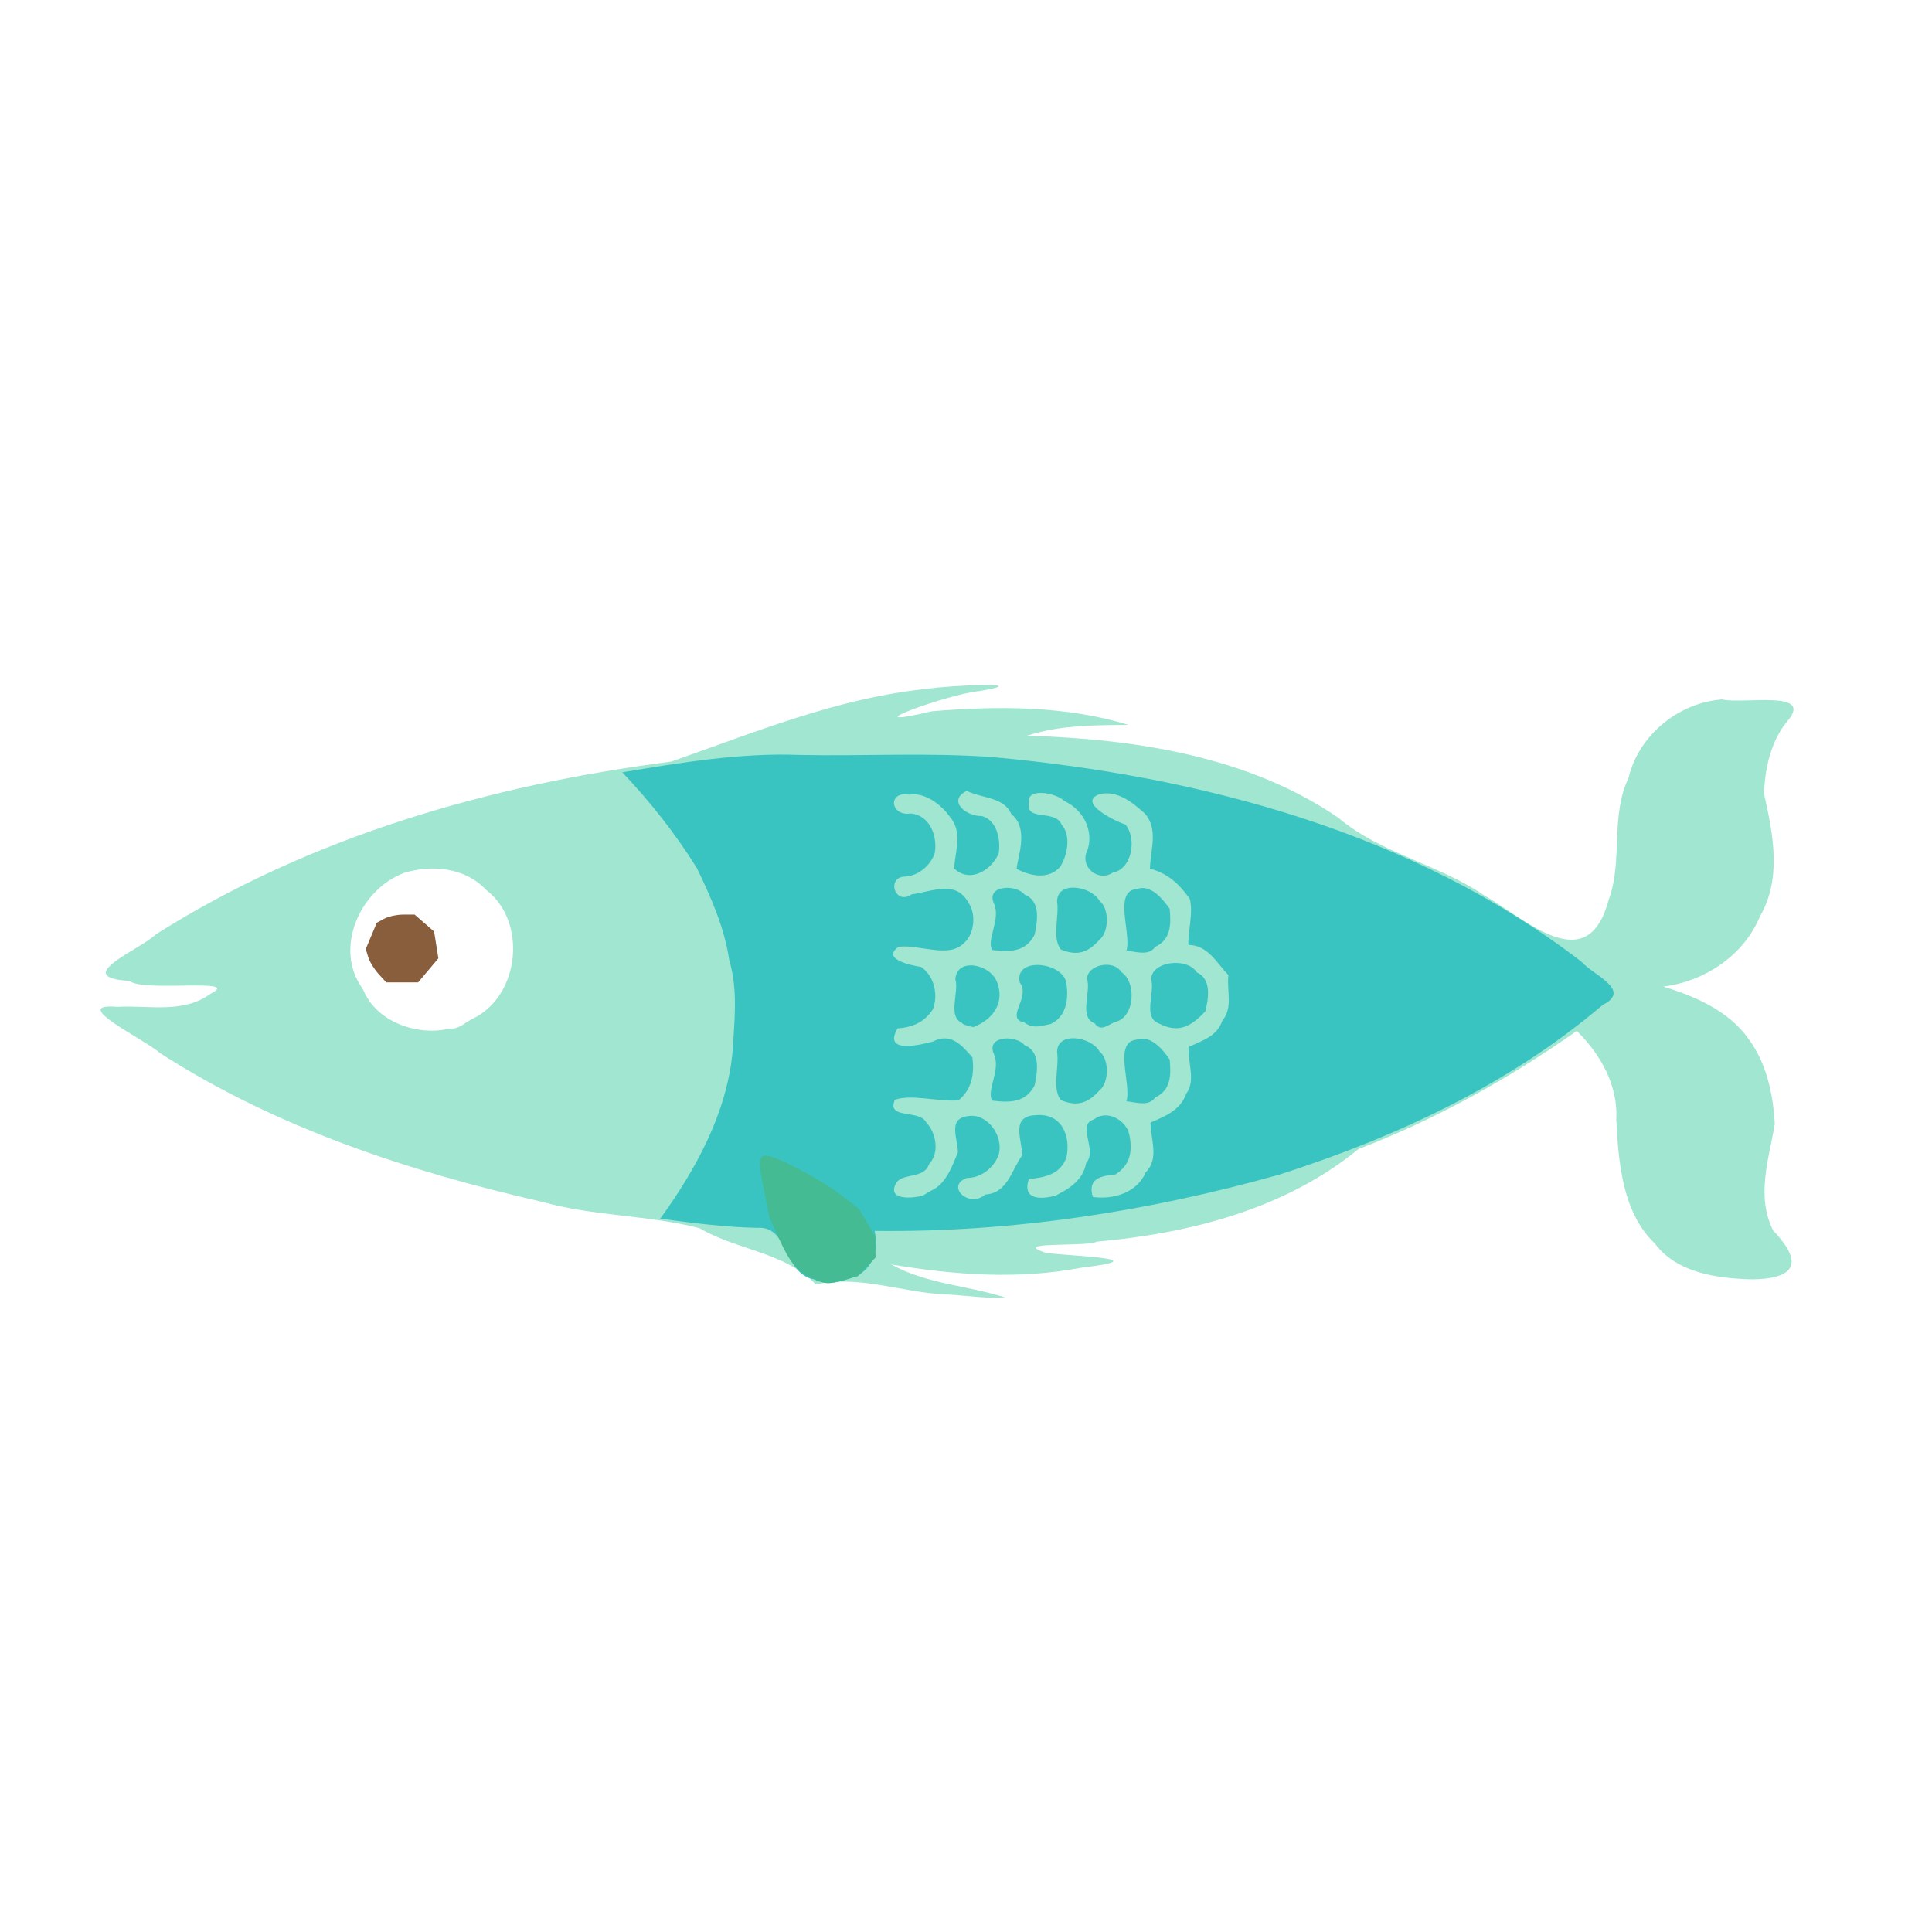<?xml version="1.0" encoding="UTF-8" standalone="no"?>
<!-- Created with Inkscape (http://www.inkscape.org/) -->

<svg
   width="64"
   height="64"
   viewBox="0 0 16.933 16.933"
   version="1.1"
   id="svg5"
   inkscape:version="1.2 (dc2aedaf03, 2022-05-15)"
   sodipodi:docname="barbeau.svg"
   xmlns:inkscape="http://www.inkscape.org/namespaces/inkscape"
   xmlns:sodipodi="http://sodipodi.sourceforge.net/DTD/sodipodi-0.dtd"
   xmlns="http://www.w3.org/2000/svg"
   xmlns:svg="http://www.w3.org/2000/svg">
  <sodipodi:namedview
     id="namedview7"
     pagecolor="#ffffff"
     bordercolor="#666666"
     borderopacity="1.0"
     inkscape:pageshadow="2"
     inkscape:pageopacity="0.0"
     inkscape:pagecheckerboard="0"
     inkscape:document-units="mm"
     showgrid="false"
     units="px"
     inkscape:zoom="22.627417"
     inkscape:cx="28.770407"
     inkscape:cy="33.410795"
     inkscape:window-width="1920"
     inkscape:window-height="1017"
     inkscape:window-x="1912"
     inkscape:window-y="-8"
     inkscape:window-maximized="1"
     inkscape:current-layer="g42319"
     inkscape:showpageshadow="2"
     inkscape:deskcolor="#d1d1d1" />
  <defs
     id="defs2" />
  <g
     inkscape:label="Calque 1"
     inkscape:groupmode="layer"
     id="layer1">
    <g
       id="g4128"
       transform="translate(-0.631,0.126)">
      <g
         id="g5578"
         transform="translate(0.089,0.089)">
        <g
           id="g7501"
           transform="translate(-0.063,0.947)">
          <g
             id="g9467"
             transform="translate(-0.089,-0.803)">
            <g
               id="g10302"
               transform="translate(0.312,-0.045)">
              <g
                 id="g11479"
                 transform="translate(-0.126,0.063)">
                <g
                   id="g11873"
                   transform="translate(-0.236,0.665)">
                  <g
                     id="g12382"
                     transform="translate(-121.985,-82.268)">
                    <g
                       id="g13305"
                       transform="matrix(0.133,0,0,0.133,114.639,78.216)">
                      <g
                         id="g17429"
                         transform="translate(0.905,5.664)">
                        <g
                           id="g18595"
                           transform="translate(-3.363,-8.745)">
                          <g
                             id="g21002"
                             transform="translate(1.708,-2.82)">
                            <g
                               id="g23814"
                               transform="translate(8.725,-1.122)">
                              <g
                                 id="g24838"
                                 transform="translate(11.143,-0.857)">
                                <g
                                   id="g25315"
                                   transform="translate(-3.49,2.493)">
                                <g
                                   id="g27220"
                                   transform="translate(2.468,1.234)">
                                <g
                                   id="g29753"
                                   transform="translate(1.476,-2.374)">
                                <g
                                   id="g30615"
                                   transform="translate(0.92,1.369)">
                                <g
                                   id="g31433"
                                   transform="translate(-2.468,-1.41)">
                                <g
                                   id="g31731"
                                   transform="translate(1.058,-0.705)">
                                <g
                                   id="g33243"
                                   transform="matrix(1.077,0,0,1.077,-7.373,-3.174)">
                                <g
                                   id="g35254"
                                   transform="translate(-2.214,-0.92)">
                                <g
                                   id="g36749"
                                   transform="translate(-0.982,-2.782)">
                                <g
                                   id="g37297"
                                   transform="translate(-6.776,-3.503)">
                                <g
                                   id="g38955"
                                   transform="matrix(1.217,0,0,1.217,-23.105,-18.212)">
                                <g
                                   id="g39618"
                                   transform="translate(-0.269,-0.269)">
                                <g
                                   id="g40032"
                                   transform="translate(-1.901,-3.042)">
                                <g
                                   id="g40543"
                                   transform="translate(0.38,-2.091)">
                                <g
                                   id="g41372"
                                   transform="translate(1.966,-7.93)">
                                <g
                                   id="g42319"
                                   transform="translate(-1.542,3.223)">
                                <path
                                   style="fill:#a1e6d0;stroke-width:0.189"
                                   d="m 113.71,121.318 c -2.249,-0.062 -4.429,-1 -6.676,-0.51 -1.546,-1.63 -3.962,-1.717 -5.845,-2.828 -2.555,-0.662 -5.324,-0.598 -7.901,-1.321 -6.701,-1.527 -13.413,-3.736 -19.219,-7.481 -0.789,-0.702 -4.673,-2.539 -2.146,-2.326 1.594,-0.089 3.311,0.357 4.69,-0.664 1.626,-0.81 -3.386,-0.06 -4.084,-0.639 -3.012,-0.176 0.566,-1.587 1.308,-2.329 7.788,-4.932 16.842,-7.534 25.929,-8.697 4.214,-1.476 8.408,-3.219 12.906,-3.662 0.97,-0.171 5.497,-0.37 2.6,0.114 -1.527,0.127 -6.815,2.048 -2.378,1.014 3.287,-0.267 6.689,-0.287 9.87,0.69 -1.725,0.009 -3.452,0.003 -5.112,0.542 5.398,0.158 11.119,1.016 15.654,4.125 2.124,1.792 4.983,2.316 7.279,3.865 2.24,1.3 5.259,4.25 6.322,0.234 0.712,-1.929 0.066,-4.195 0.993,-6.109 0.506,-2.15 2.522,-3.78 4.703,-3.941 1.039,0.256 4.684,-0.515 3.266,1.111 -0.823,0.993 -1.118,2.391 -1.161,3.631 0.459,2.032 0.904,4.263 -0.206,6.171 -0.803,1.957 -2.789,3.274 -4.855,3.523 1.614,0.502 3.252,1.203 4.264,2.604 0.932,1.253 1.252,2.792 1.339,4.312 -0.303,1.782 -0.946,3.607 -0.085,5.35 1.651,1.721 0.98,2.428 -1.042,2.457 -1.734,-0.043 -3.788,-0.308 -4.897,-1.799 -1.635,-1.537 -1.84,-4.104 -1.945,-6.234 0.098,-1.701 -0.79,-3.298 -1.988,-4.457 -3.417,2.403 -7.077,4.441 -10.98,5.942 -3.702,3.028 -8.472,4.231 -13.145,4.652 -0.531,0.285 -4.508,-0.039 -2.513,0.576 1.633,0.172 5.531,0.283 1.727,0.734 -3.172,0.606 -6.382,0.365 -9.544,-0.161 1.782,0.99 3.849,1.052 5.752,1.669 -0.959,0.044 -1.922,-0.102 -2.879,-0.158 z m -23.915,-13.873 c 2.352,-1.132 2.766,-4.888 0.642,-6.494 -1.048,-1.114 -2.716,-1.247 -4.076,-0.843 -2.261,0.841 -3.594,3.839 -2.086,5.869 0.654,1.634 2.721,2.363 4.359,1.966 0.458,0.049 0.777,-0.318 1.161,-0.498 z"
                                   id="path42333"
                                   sodipodi:nodetypes="sccccccccccccccccccccccccccccccccccccsscccccc" />
                                <path
                                   style="fill:#3ac4c1;stroke-width:0.189"
                                   d="m 106.956,120.555 c -1.578,-0.271 -1.243,-2.718 -2.873,-2.591 -1.633,-0.033 -3.252,-0.249 -4.869,-0.462 1.777,-2.459 3.315,-5.247 3.628,-8.302 0.095,-1.575 0.298,-3.157 -0.158,-4.699 -0.237,-1.624 -0.922,-3.165 -1.628,-4.626 -1.081,-1.731 -2.346,-3.337 -3.751,-4.815 2.949,-0.486 5.931,-0.99 8.932,-0.872 3.237,0.064 6.488,-0.128 9.715,0.11 10.469,0.963 21.108,3.783 29.567,10.276 0.57,0.664 2.578,1.435 1.086,2.176 -4.689,3.998 -10.406,6.658 -16.241,8.531 -6.614,1.863 -13.488,2.922 -20.367,2.837 0.169,0.892 0.011,1.662 -0.767,2.199 -0.671,0.281 -1.566,0.623 -2.274,0.238 z m 5.869,-4.456 c 0.754,-0.328 1.079,-1.251 1.355,-1.941 -0.013,-0.714 -0.535,-1.717 0.539,-1.816 0.931,-0.143 1.774,0.997 1.512,1.936 -0.213,0.637 -0.869,1.18 -1.594,1.176 -1.101,0.39 0.092,1.556 0.925,0.831 1.103,-0.056 1.313,-1.223 1.853,-1.974 -0.025,-0.814 -0.599,-1.978 0.69,-2.013 1.308,-0.115 1.752,1.055 1.534,2.119 -0.299,0.853 -1.081,1.014 -1.893,1.092 -0.349,1.048 0.596,1.038 1.347,0.832 0.724,-0.366 1.382,-0.789 1.535,-1.645 0.589,-0.635 -0.507,-1.929 0.394,-2.184 0.654,-0.517 1.588,0.034 1.762,0.709 0.192,0.843 0.086,1.575 -0.686,2.059 -0.76,0.07 -1.41,0.218 -1.133,1.133 1.03,0.136 2.225,-0.213 2.655,-1.238 0.696,-0.692 0.248,-1.651 0.244,-2.507 0.751,-0.315 1.505,-0.626 1.798,-1.454 0.497,-0.667 0.052,-1.575 0.13,-2.35 0.672,-0.317 1.433,-0.535 1.681,-1.322 0.555,-0.635 0.211,-1.523 0.307,-2.286 -0.598,-0.626 -1.038,-1.509 -2.013,-1.517 -0.018,-0.756 0.253,-1.607 0.072,-2.31 -0.505,-0.73 -1.122,-1.305 -2.004,-1.52 0.021,-0.95 0.444,-1.981 -0.264,-2.784 -0.622,-0.55 -1.356,-1.166 -2.258,-0.969 -1.161,0.41 0.711,1.339 1.288,1.53 0.56,0.643 0.386,2.216 -0.635,2.421 -0.741,0.494 -1.712,-0.315 -1.261,-1.163 0.304,-0.992 -0.244,-2.008 -1.161,-2.433 -0.409,-0.414 -1.933,-0.716 -1.797,0.094 -0.167,0.938 1.338,0.301 1.651,1.093 0.475,0.528 0.299,1.54 -0.087,2.127 -0.578,0.637 -1.479,0.461 -2.183,0.09 0.087,-0.692 0.617,-2.05 -0.265,-2.757 -0.378,-0.87 -1.487,-0.784 -2.239,-1.165 -1.012,0.507 -0.006,1.295 0.753,1.265 0.763,0.207 0.958,1.16 0.856,1.872 -0.344,0.829 -1.43,1.54 -2.248,0.762 0.067,-0.892 0.442,-1.841 -0.217,-2.602 -0.419,-0.605 -1.264,-1.244 -2.044,-1.107 -1.084,-0.19 -0.958,1.101 0.079,0.949 0.967,0.076 1.363,1.141 1.212,1.995 -0.212,0.641 -0.869,1.185 -1.595,1.181 -0.828,0.138 -0.374,1.447 0.434,0.889 1.052,-0.147 2.232,-0.738 2.86,0.426 0.385,0.552 0.312,1.57 -0.245,2.038 -0.775,0.768 -2.22,0.04 -3.267,0.172 -0.865,0.589 0.511,0.919 1.128,1.014 0.665,0.447 0.872,1.416 0.592,2.128 -0.412,0.643 -1.032,0.913 -1.776,0.961 -0.746,1.276 1.09,0.845 1.769,0.663 0.896,-0.466 1.445,0.16 1.993,0.791 0.105,0.84 -0.021,1.599 -0.697,2.162 -1.017,0.088 -2.385,-0.33 -3.202,-0.023 -0.441,1.001 1.274,0.464 1.581,1.142 0.507,0.519 0.669,1.546 0.146,2.076 -0.279,0.819 -1.388,0.402 -1.688,1.016 -0.415,0.839 0.892,0.714 1.363,0.58 0.138,-0.082 0.276,-0.163 0.414,-0.245 z m 3.086,-4.532 c -0.323,-0.489 0.444,-1.547 0.081,-2.336 -0.423,-0.933 1.111,-0.984 1.542,-0.449 0.827,0.325 0.638,1.346 0.505,2.016 -0.444,0.863 -1.231,0.884 -2.129,0.769 z m 3.436,-0.031 c -0.448,-0.607 -0.065,-1.643 -0.182,-2.42 0.017,-1.051 1.72,-0.76 2.13,-0.027 0.506,0.388 0.493,1.57 0.004,1.961 -0.558,0.626 -1.108,0.848 -1.953,0.486 z m 3.306,0.065 c 0.269,-0.837 -0.68,-2.999 0.513,-3.099 0.71,-0.266 1.332,0.523 1.662,0.995 0.07,0.782 0.075,1.533 -0.729,1.914 -0.335,0.477 -0.973,0.23 -1.446,0.191 z m -8.222,-3.918 c -0.808,-0.314 -0.185,-1.519 -0.377,-2.217 0.056,-1.121 1.784,-0.77 2.102,0.168 0.376,0.978 -0.187,1.837 -1.15,2.213 0.045,0.092 -0.779,-0.164 -0.574,-0.163 z m 3.095,-0.04 c -1.016,-0.21 0.337,-1.256 -0.235,-2.012 -0.307,-1.348 2.298,-1.025 2.35,0.102 0.109,0.779 -0.034,1.624 -0.797,1.981 -0.48,0.096 -0.883,0.258 -1.318,-0.072 z m 3.531,0.04 c -0.808,-0.316 -0.185,-1.524 -0.377,-2.224 -0.041,-0.702 1.31,-1.024 1.715,-0.356 0.768,0.492 0.695,2.256 -0.288,2.505 -0.326,0.095 -0.721,0.543 -1.05,0.076 z m 3.218,0 c -0.808,-0.314 -0.185,-1.519 -0.377,-2.217 0.002,-0.903 1.809,-1.132 2.3,-0.341 0.764,0.333 0.572,1.366 0.418,1.961 -0.689,0.715 -1.307,1.135 -2.341,0.597 z m -8.364,-3.688 c -0.323,-0.489 0.444,-1.547 0.081,-2.336 -0.423,-0.933 1.111,-0.984 1.542,-0.45 0.827,0.325 0.638,1.346 0.505,2.016 -0.444,0.863 -1.231,0.884 -2.129,0.769 z m 3.436,-0.031 c -0.448,-0.607 -0.065,-1.643 -0.182,-2.42 0.017,-1.051 1.72,-0.76 2.13,-0.027 0.506,0.388 0.493,1.57 0.004,1.961 -0.558,0.626 -1.109,0.848 -1.953,0.486 z m 3.306,0.065 c 0.269,-0.837 -0.68,-2.999 0.513,-3.099 0.71,-0.266 1.332,0.523 1.662,0.995 0.07,0.782 0.075,1.533 -0.729,1.914 -0.335,0.477 -0.973,0.23 -1.446,0.191 z"
                                   id="path42327"
                                   sodipodi:nodetypes="ccccccccccccccccccccccccccccccccccccccccccccccccccccccccccccccccccccccccccccccccccccccccccccccccccccccccccccccccccccccccccccccccccc" />
                                <path
                                   style="fill:#44bb93;stroke-width:0.189"
                                   d="m 106.861,120.502 c -0.755,-0.333 -1.12,-0.769 -1.682,-2.011 l -0.469,-1.036 -0.287,-1.407 c -0.292,-1.433 -0.271,-1.717 0.13,-1.716 0.453,3.8e-4 2.713,1.184 3.671,1.923 l 0.985,0.759 0.402,0.681 0.402,0.681 0.015,0.538 0.015,0.538 -0.441,0.469 -0.441,0.469 -0.677,0.188 c -0.847,0.235 -0.928,0.231 -1.623,-0.075 z"
                                   id="path42323"
                                   sodipodi:nodetypes="cscscscccccccscc" />
                                <path
                                   style="fill:#885e3c;stroke-width:0.189"
                                   d="m 85.05,105.196 c -0.214,-0.234 -0.446,-0.611 -0.515,-0.838 l -0.125,-0.412 0.276,-0.661 0.276,-0.661 0.382,-0.205 c 0.21,-0.113 0.639,-0.205 0.952,-0.205 h 0.57 l 0.49,0.426 0.49,0.426 0.107,0.673 0.107,0.673 -0.509,0.605 -0.509,0.605 H 86.242 85.44 Z"
                                   id="path42321" />
                                </g>
                                </g>
                                </g>
                                </g>
                                </g>
                                </g>
                                </g>
                                </g>
                                </g>
                                </g>
                                </g>
                                </g>
                                </g>
                                </g>
                                </g>
                                </g>
                              </g>
                            </g>
                          </g>
                        </g>
                      </g>
                    </g>
                  </g>
                </g>
              </g>
            </g>
          </g>
        </g>
      </g>
    </g>
  </g>
</svg>
